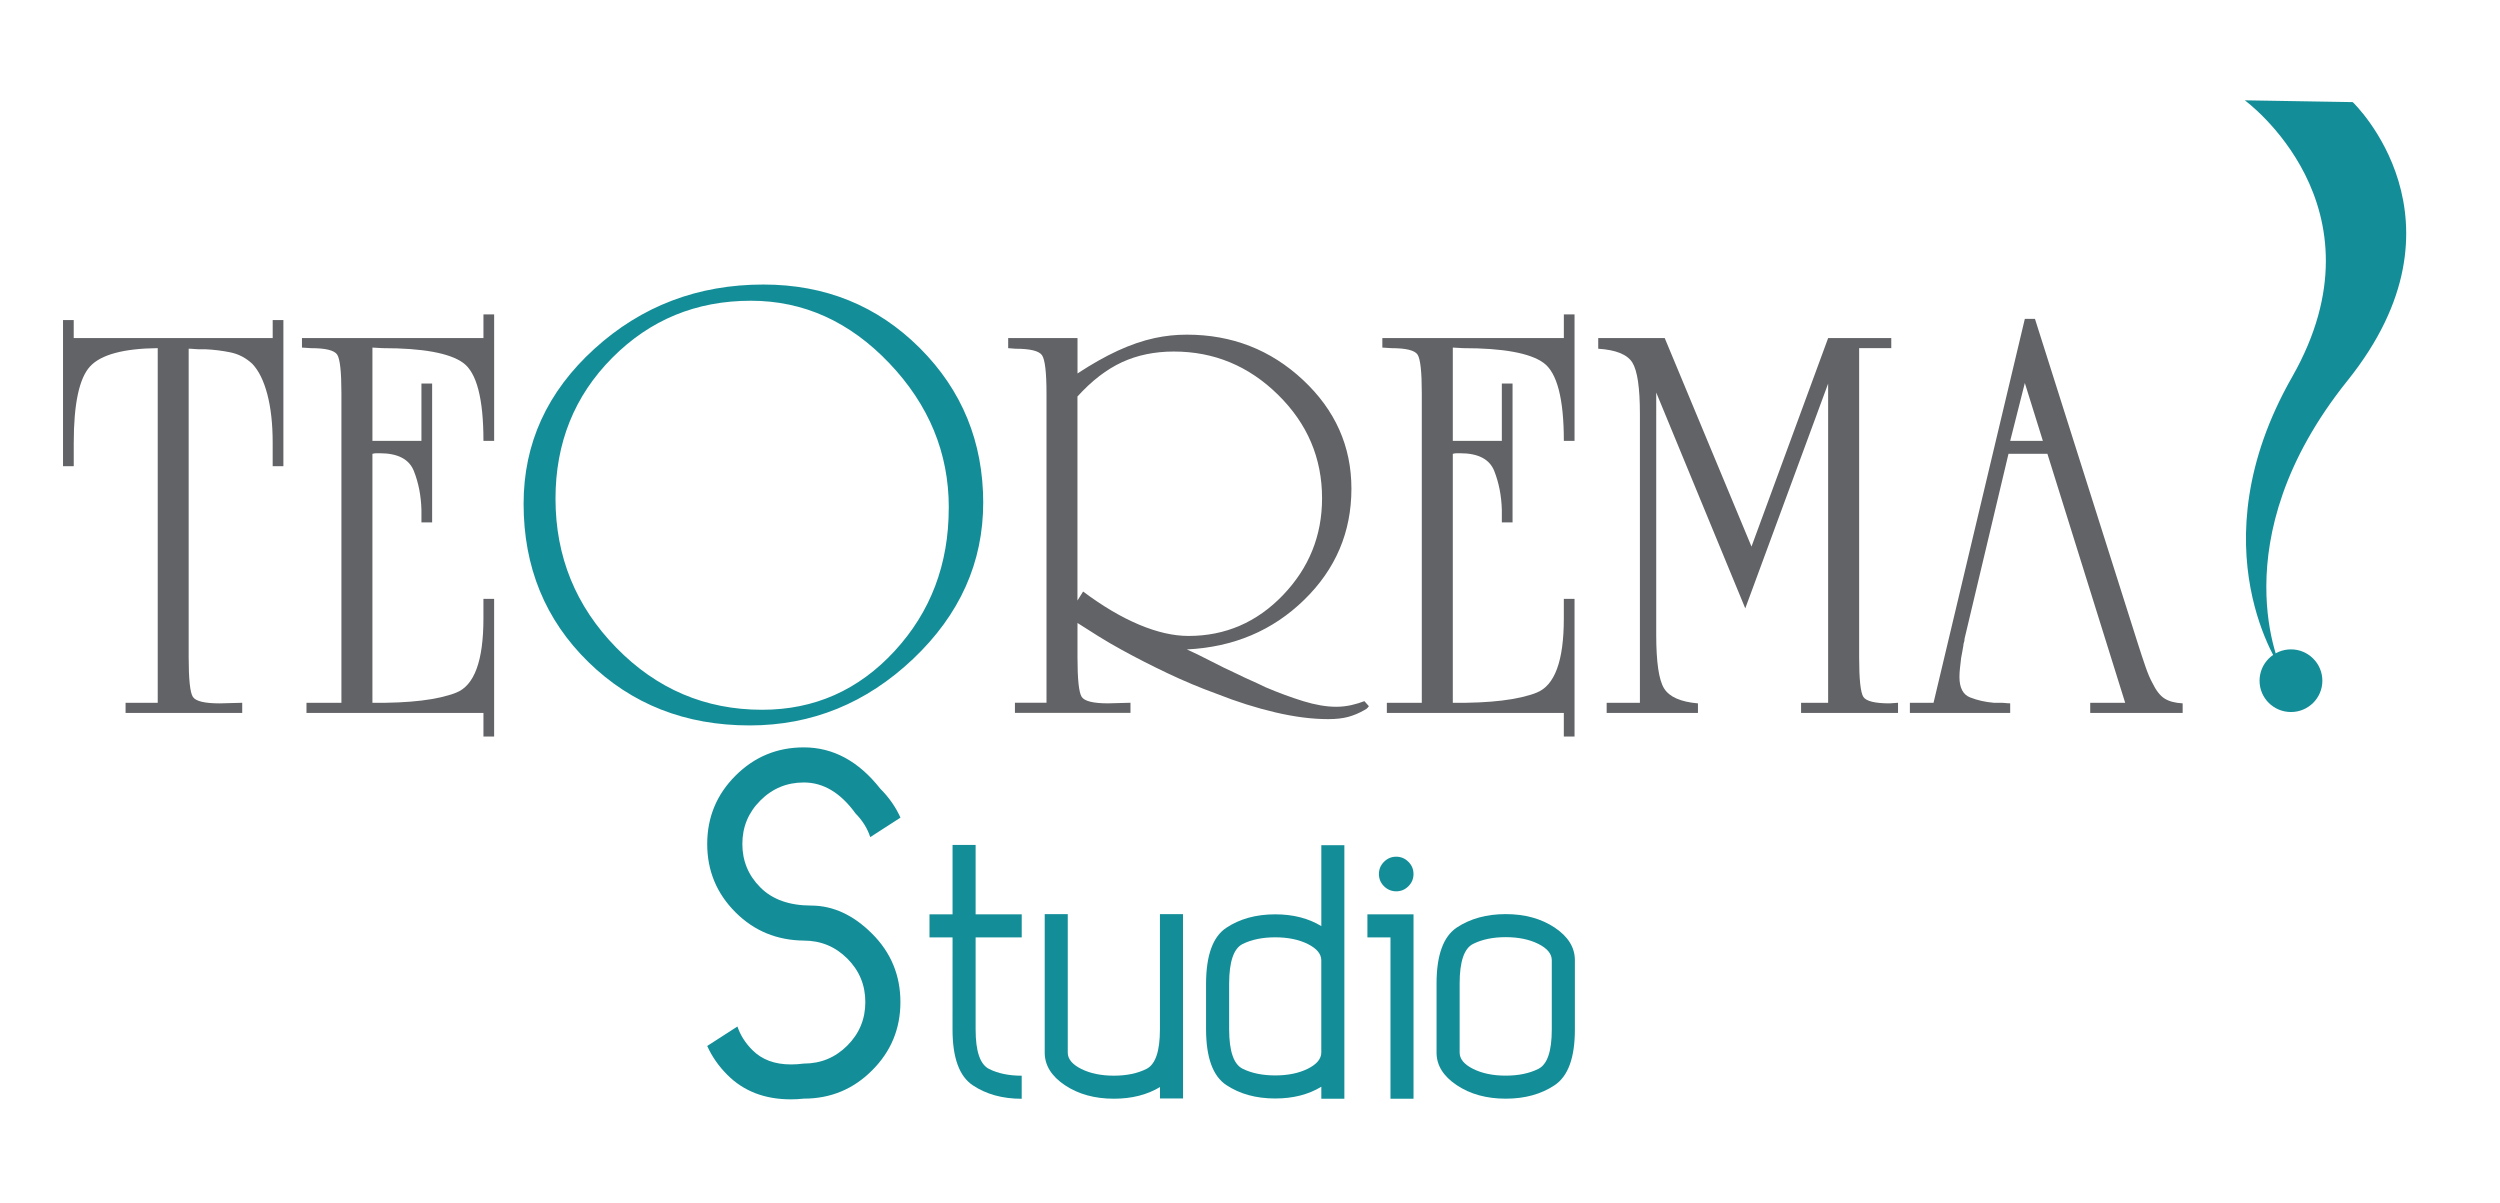 <?xml version="1.0" encoding="utf-8"?>
<!-- Generator: Adobe Illustrator 16.0.0, SVG Export Plug-In . SVG Version: 6.00 Build 0)  -->
<!DOCTYPE svg PUBLIC "-//W3C//DTD SVG 1.1//EN" "http://www.w3.org/Graphics/SVG/1.1/DTD/svg11.dtd">
<svg version="1.1" id="Layer_1" xmlns="http://www.w3.org/2000/svg" xmlns:xlink="http://www.w3.org/1999/xlink" x="0px" y="0px"
	 width="259.805px" height="125px" viewBox="0 0 259.805 125" enable-background="new 0 0 259.805 125" xml:space="preserve">
<g>
	<g>
		<g>
			<path fill="#138E98" d="M237.151,69.646c0,0-9.09-12.677,1.048-30.466c10.138-17.794-4.917-28.755-4.917-28.755l11.219,0.187
				c0,0,12.863,12.235-0.552,28.952c-13.408,16.723-6.798,30.113-6.798,30.113"/>
			<path fill="#138E98" d="M241.345,70.742c0,1.8-1.465,3.253-3.261,3.253c-1.809,0-3.267-1.453-3.267-3.253
				c0-1.797,1.461-3.259,3.267-3.259C239.883,67.483,241.345,68.945,241.345,70.742z"/>
		</g>
		<g>
			<path fill="#626366" d="M29.45,48.446h-1.113v-2.452c0-1.946-0.188-3.623-0.557-5.023c-0.371-1.402-0.889-2.453-1.554-3.155
				c-0.663-0.622-1.426-1.021-2.282-1.197c-0.862-0.176-1.721-0.282-2.58-0.322c-0.117,0-0.234,0-0.351,0c-0.117,0-0.235,0-0.351,0
				c-0.157,0-0.322-0.008-0.499-0.028c-0.175-0.021-0.362-0.029-0.556-0.029v32.067c0,2.298,0.146,3.671,0.439,4.118
				c0.292,0.447,1.22,0.672,2.782,0.672l2.344-0.062v1.053H13.05v-1.053h3.341V36.179c-3.555,0.039-5.897,0.673-7.029,1.898
				c-1.131,1.227-1.698,3.885-1.698,7.974v2.394H6.549V33.26h1.112v1.87h20.678v-1.87h1.112L29.45,48.446L29.45,48.446z"/>
			<path fill="#626366" d="M31.85,74.09v-1.053h3.631V40.861c0-2.224-0.147-3.559-0.44-4.008c-0.292-0.449-1.2-0.672-2.722-0.672
				l-0.938-0.059V35.13h18.86v-2.455h1.112v13.143h-1.112c0-4.389-0.704-7.091-2.109-8.11c-1.406-1.017-4.198-1.528-8.375-1.528
				l-1.054-0.059v9.697h5.093v-5.958h1.112v14.427h-1.111c0-0.194,0-0.398,0-0.613c0-0.214,0-0.438,0-0.673
				c-0.039-1.479-0.303-2.833-0.79-4.058c-0.491-1.227-1.668-1.841-3.543-1.841c-0.118,0-0.235,0-0.354,0
				c-0.115,0-0.254,0.02-0.407,0.06v25.875c3.902,0.04,6.802-0.311,8.697-1.052c1.894-0.739,2.839-3.306,2.839-7.709v-2.044h1.112
				v14.31h-1.11v-2.451L31.85,74.09L31.85,74.09z"/>
			<path fill="#138E98" d="M102.178,52.217c0,6.231-2.429,11.651-7.287,16.259c-4.861,4.606-10.522,6.912-16.985,6.912
				c-6.681,0-12.266-2.196-16.759-6.586c-4.49-4.39-6.734-9.875-6.734-16.451c0-6.275,2.451-11.639,7.353-16.096
				c4.901-4.457,10.76-6.686,17.572-6.686c6.419,0,11.832,2.196,16.238,6.588c4.4,4.392,6.604,9.768,6.604,16.127v-0.067
				L102.178,52.217L102.178,52.217z M98.6,52.737c0-5.668-2.062-10.665-6.183-14.994c-4.122-4.325-8.916-6.49-14.383-6.49
				c-5.687,0-10.488,1.979-14.417,5.939c-3.927,3.958-5.888,8.838-5.888,14.635c0,6.013,2.105,11.174,6.311,15.477
				c4.208,4.309,9.265,6.456,15.163,6.456c5.424,0,10.011-2.031,13.764-6.101c3.751-4.068,5.629-9.02,5.629-14.861L98.6,52.737
				L98.6,52.737z"/>
			<path fill="#626366" d="M142.021,73.652c-0.08,0.057-0.157,0.104-0.236,0.145c-0.546,0.313-1.104,0.546-1.669,0.702
				c-0.568,0.154-1.259,0.235-2.08,0.235c-1.68,0-3.516-0.235-5.507-0.703c-1.99-0.467-4.021-1.109-6.088-1.929
				c-1.72-0.621-3.418-1.335-5.095-2.132c-1.682-0.797-3.261-1.606-4.746-2.421c-0.859-0.469-1.678-0.947-2.457-1.433
				c-0.785-0.487-1.507-0.945-2.169-1.375v3.563c0,2.299,0.147,3.672,0.439,4.119c0.293,0.445,1.201,0.671,2.725,0.671l2.343-0.062
				v1.05h-12.008v-1.05h3.281V40.912c0-2.217-0.155-3.552-0.468-4c-0.314-0.448-1.231-0.671-2.752-0.671l-0.762-0.059V35.13h7.205
				v3.679c1.483-0.974,2.877-1.762,4.188-2.366c1.308-0.603,2.586-1.042,3.836-1.313c0.546-0.117,1.092-0.206,1.641-0.264
				c0.549-0.058,1.113-0.088,1.699-0.088c4.686,0,8.708,1.568,12.065,4.703c3.356,3.135,5.036,6.902,5.036,11.302
				c0,4.519-1.641,8.374-4.921,11.565c-3.28,3.194-7.341,4.907-12.182,5.142c0.704,0.312,1.504,0.7,2.401,1.166
				c0.899,0.471,1.854,0.936,2.872,1.404c0.469,0.234,0.945,0.459,1.434,0.672c0.488,0.214,0.966,0.438,1.436,0.672
				c1.367,0.583,2.684,1.07,3.951,1.461c1.267,0.389,2.407,0.584,3.428,0.584c0.543,0,1.073-0.062,1.581-0.175
				c0.507-0.118,0.958-0.257,1.347-0.409l0.469,0.524C142.173,73.506,142.096,73.594,142.021,73.652z M112.558,61.473
				c2.028,1.519,3.972,2.666,5.826,3.445c1.855,0.78,3.562,1.171,5.127,1.171c3.824,0,7.097-1.412,9.81-4.235
				c2.713-2.824,4.07-6.182,4.07-10.075c0-4.167-1.521-7.749-4.568-10.748c-3.046-2.999-6.658-4.499-10.836-4.499
				c-1.99,0-3.789,0.371-5.39,1.11c-1.6,0.739-3.142,1.927-4.626,3.563v21.204L112.558,61.473z"/>
			<path fill="#626366" d="M144.124,74.09v-1.053h3.632V40.861c0-2.224-0.146-3.559-0.439-4.008
				c-0.291-0.449-1.202-0.672-2.722-0.672l-0.939-0.059V35.13h18.862v-2.455h1.112v13.143h-1.112c0-4.389-0.705-7.091-2.109-8.11
				c-1.405-1.019-4.199-1.528-8.375-1.528l-1.055-0.059v9.697h5.095v-5.958h1.114v14.427h-1.114c0-0.194,0-0.398,0-0.613
				c0-0.214,0-0.438,0-0.673c-0.039-1.479-0.306-2.833-0.788-4.058c-0.491-1.227-1.671-1.841-3.546-1.841c-0.115,0-0.234,0-0.353,0
				c-0.115,0-0.254,0.02-0.408,0.06v25.875c3.904,0.04,6.804-0.311,8.699-1.052c1.896-0.739,2.838-3.306,2.838-7.709v-2.044h1.114
				v14.31h-1.114v-2.451L144.124,74.09L144.124,74.09z"/>
			<path fill="#626366" d="M196.544,36.181h-3.338v32.125c0,2.298,0.148,3.671,0.439,4.118c0.293,0.447,1.202,0.672,2.724,0.672
				l0.878-0.062v1.053h-10.075v-1.053h2.812V39.861l-8.612,23.363l-9.254-22.43v25.175c0,2.844,0.273,4.701,0.821,5.578
				c0.546,0.878,1.718,1.394,3.516,1.55v0.994h-9.487v-1.053h3.455v-30.02c0-2.727-0.263-4.507-0.788-5.345
				c-0.527-0.837-1.709-1.315-3.544-1.432v-1.11H173l9.019,21.671l7.966-21.671h6.56V36.181L196.544,36.181z"/>
			<path fill="#626366" d="M208.726,47.162l-4.567,19.218c0,0.155-0.021,0.282-0.061,0.381c-0.041,0.095-0.059,0.202-0.059,0.32
				c-0.039,0.232-0.08,0.455-0.118,0.668c-0.038,0.214-0.077,0.42-0.115,0.615c-0.039,0.351-0.079,0.692-0.117,1.022
				c-0.038,0.329-0.06,0.654-0.06,0.961c0,1.131,0.371,1.843,1.116,2.133c0.741,0.291,1.558,0.478,2.456,0.554
				c0.118,0,0.233,0,0.352,0c0.117,0,0.235,0,0.354,0c0.192,0,0.367,0.014,0.526,0.03c0.155,0.022,0.313,0.026,0.469,0.026v0.996
				h-10.424v-1.053h2.459l9.487-39.895h1.053l10.662,33.647c0.312,0.976,0.583,1.803,0.819,2.484
				c0.234,0.682,0.469,1.236,0.703,1.664c0.392,0.817,0.821,1.372,1.292,1.664c0.469,0.292,1.089,0.458,1.872,0.496v0.994h-9.606
				v-1.053h3.633l-8.082-25.875H208.726z M210.425,39.803l-1.522,6.016h3.397L210.425,39.803z"/>
		</g>
	</g>
	<g>
		<path fill="#138E98" d="M84.3,94.108c2.278,0.006,4.389,0.982,6.334,2.927c1.96,1.961,2.939,4.326,2.939,7.104
			c0,2.773-0.98,5.136-2.939,7.094c-1.959,1.964-4.326,2.94-7.099,2.94c-0.463,0.052-0.915,0.074-1.351,0.074
			c-2.702,0-4.9-0.844-6.589-2.536c-0.914-0.914-1.611-1.919-2.1-3.011l3.139-2.024c0.304,0.901,0.822,1.716,1.553,2.447
			c0.986,0.999,2.324,1.496,4.016,1.496c0.425,0,0.872-0.03,1.334-0.09c1.765,0,3.269-0.623,4.519-1.871
			c1.248-1.25,1.87-2.753,1.87-4.52c0-1.765-0.623-3.27-1.87-4.519c-1.25-1.248-2.754-1.869-4.519-1.869h0.038
			c-2.827-0.024-5.206-1.004-7.14-2.94c-1.96-1.957-2.94-4.326-2.94-7.101c0-2.773,0.979-5.14,2.94-7.1
			c1.958-1.96,4.326-2.939,7.101-2.939c3.043,0,5.688,1.43,7.94,4.289c0.915,0.917,1.613,1.917,2.101,3.013l-3.139,2.024
			c-0.292-0.902-0.803-1.724-1.534-2.465c-1.547-2.142-3.336-3.214-5.367-3.214c-1.766,0-3.271,0.624-4.518,1.873
			c-1.25,1.248-1.871,2.75-1.871,4.519c0,1.764,0.622,3.267,1.871,4.516C80.263,93.475,82.026,94.104,84.3,94.108z"/>
		<path fill="#138E98" d="M98.991,97.413h-2.396v-2.396h2.396V87.81h2.398v7.208h4.79v2.396h-4.79v9.57
			c0,2.27,0.464,3.635,1.398,4.104c0.935,0.467,2.066,0.702,3.39,0.702v2.397c-1.988,0-3.686-0.467-5.084-1.401
			c-1.402-0.935-2.104-2.864-2.104-5.784L98.991,97.413L98.991,97.413z"/>
		<path fill="#138E98" d="M122.944,114.156h-2.396v-1.186c-1.341,0.807-2.938,1.211-4.791,1.211c-1.987,0-3.685-0.467-5.087-1.402
			c-1.398-0.935-2.102-2.063-2.102-3.389V94.998h2.396v14.393c0,0.661,0.467,1.226,1.401,1.694c0.934,0.466,2.065,0.701,3.389,0.701
			c1.322,0,2.453-0.235,3.387-0.701c0.935-0.469,1.402-1.839,1.402-4.114V94.998h2.396L122.944,114.156L122.944,114.156z"/>
		<path fill="#138E98" d="M137.314,87.836h2.396v26.346h-2.396v-1.246c-1.341,0.815-2.937,1.221-4.789,1.221
			c-1.989,0-3.687-0.466-5.092-1.401c-1.387-0.925-2.087-2.847-2.097-5.761v-4.788c0.01-2.93,0.707-4.859,2.097-5.784
			c1.406-0.936,3.101-1.404,5.092-1.404c1.853,0,3.448,0.409,4.789,1.224V87.836z M127.735,106.994
			c0.007,2.252,0.474,3.611,1.4,4.071c0.933,0.461,2.064,0.695,3.388,0.695c1.326,0,2.455-0.234,3.387-0.695
			c0.926-0.46,1.393-1.02,1.401-1.677V99.78c-0.009-0.654-0.476-1.213-1.401-1.677c-0.932-0.461-2.062-0.695-3.387-0.695
			c-1.323,0-2.455,0.234-3.388,0.695c-0.925,0.464-1.394,1.829-1.4,4.096V106.994z"/>
		<path fill="#138E98" d="M146.896,95.018v19.164h-2.395V97.413h-2.398v-2.396H146.896z M143.827,92.098
			c-0.351-0.351-0.526-0.771-0.526-1.268c0-0.493,0.176-0.916,0.526-1.267c0.354-0.354,0.775-0.533,1.27-0.533
			c0.495,0,0.918,0.179,1.269,0.533c0.353,0.351,0.528,0.773,0.528,1.267c0,0.496-0.176,0.917-0.528,1.268
			c-0.351,0.353-0.773,0.53-1.269,0.53C144.603,92.625,144.18,92.449,143.827,92.098z"/>
		<path fill="#138E98" d="M149.289,102.206c0-2.939,0.703-4.879,2.103-5.814c1.401-0.928,3.094-1.396,5.087-1.396
			c1.985,0,3.682,0.469,5.082,1.396c1.401,0.936,2.104,2.067,2.104,3.392v7.21c0,2.92-0.702,4.848-2.104,5.782
			c-1.4,0.936-3.093,1.401-5.082,1.401c-1.987,0-3.686-0.466-5.087-1.401c-1.399-0.935-2.103-2.064-2.103-3.387V102.206z
			 M161.264,99.786c0-0.661-0.466-1.228-1.396-1.694c-0.935-0.466-2.069-0.701-3.389-0.701c-1.326,0-2.455,0.235-3.389,0.701
			c-0.935,0.467-1.401,1.839-1.401,4.114v7.183c0,0.659,0.467,1.228,1.401,1.693c0.934,0.466,2.063,0.7,3.389,0.7
			c1.322,0,2.454-0.234,3.389-0.7c0.931-0.466,1.396-1.831,1.396-4.089V99.786z"/>
	</g>
</g>
</svg>
